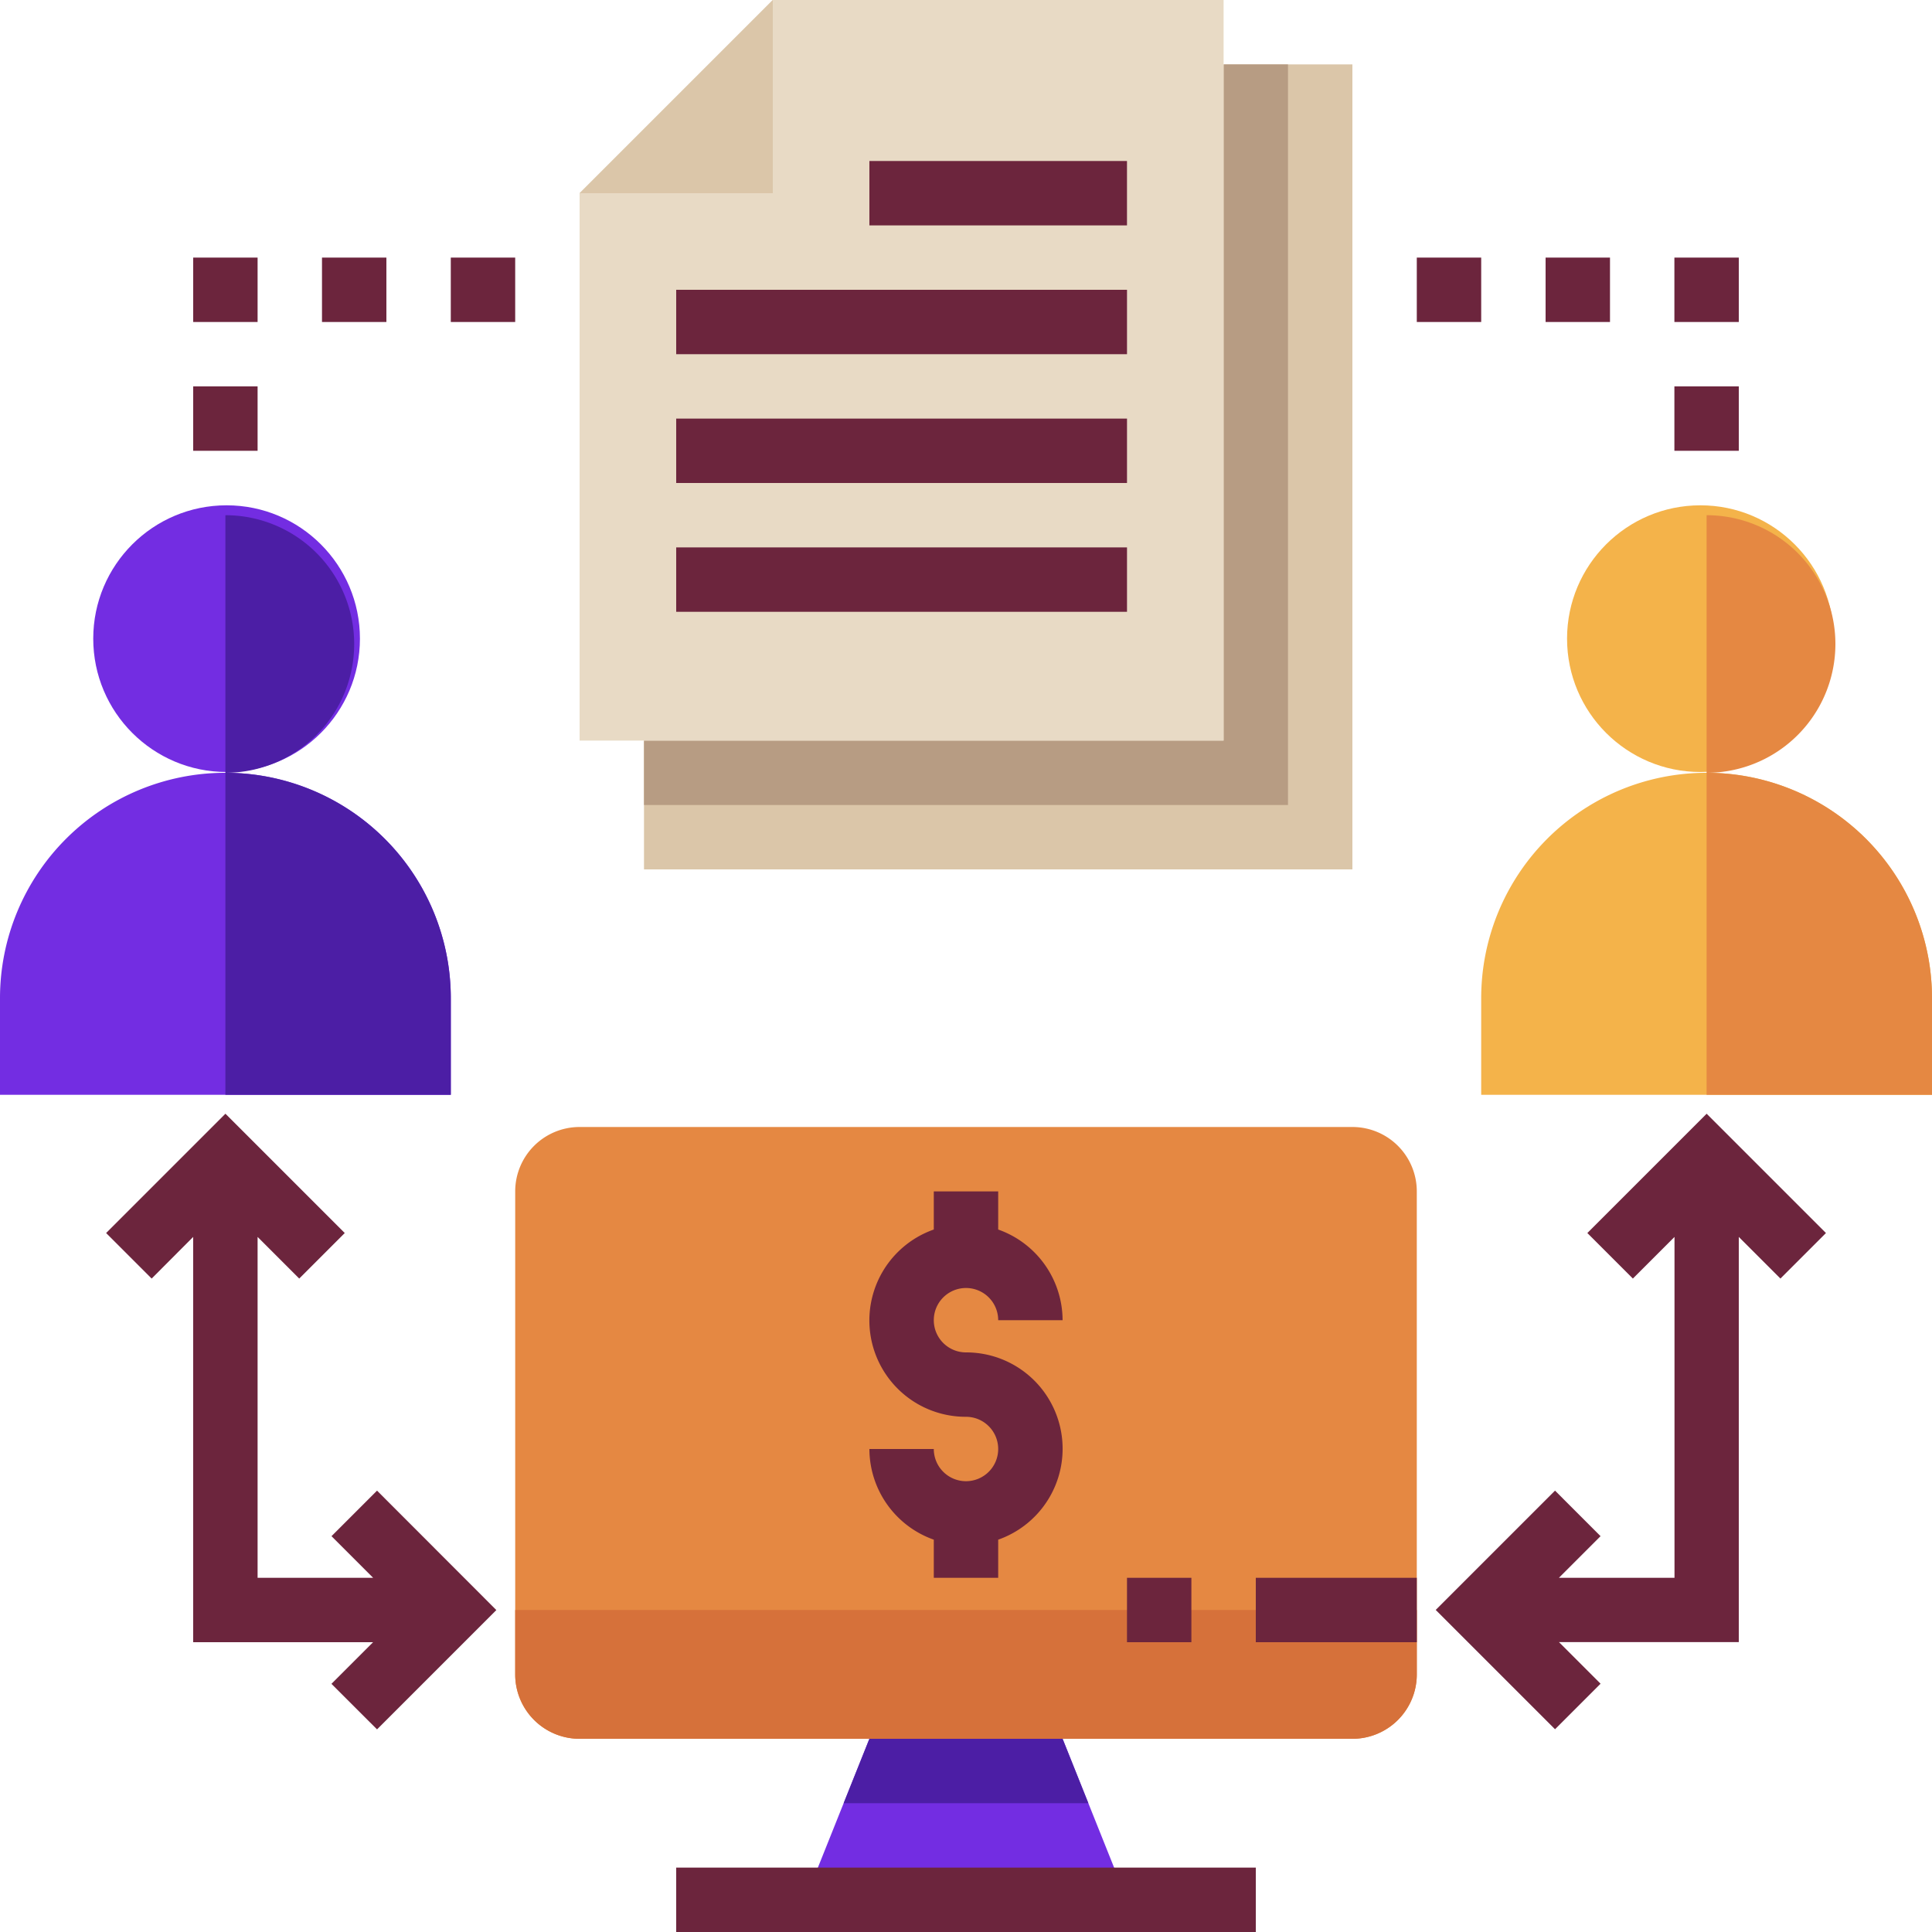 <svg xmlns="http://www.w3.org/2000/svg" width="137.643" height="137.643" viewBox="0 0 137.643 137.643"><defs><style>.a{fill:#f4b34a;}.b{fill:#dbc6a9;}.c{fill:#b79c83;}.d{fill:#e8dac5;}.e{fill:#732de2;}.f{fill:#e58842;}.g{fill:#d6713a;}.h{fill:#4c1ea5;}.i{fill:#6c253d;}</style></defs><g transform="translate(-2 -2)"><path class="a" d="M64.058,26A16.058,16.058,0,0,0,48,42.058v6.882H80.117V42.058A16.058,16.058,0,0,0,64.058,26Z" transform="translate(59.526 31.057)"/><path class="b" d="M72.469,4V61.351H22V52.175H63.293V4Z" transform="translate(25.881 2.588)"/><path class="c" d="M63.293,52.175V4h4.588V56.763H22V52.175Z" transform="translate(25.881 2.588)"/><path class="d" d="M65.881,6.588V54.763H20v-39L33.764,2H65.881Z" transform="translate(23.293)"/><path class="e" d="M45.352,56l4.588,11.47H27L31.588,56H45.352Z" transform="translate(32.351 69.879)"/><path class="b" d="M33.764,2V15.764H20Z" transform="translate(23.293)"/><path class="e" d="M18.058,26A16.058,16.058,0,0,0,2,42.058v6.882H34.117V42.058A16.058,16.058,0,0,0,18.058,26Z" transform="translate(0 31.057)"/><circle class="e" cx="9.5" cy="9.5" r="9.5" transform="translate(8.643 38)"/><path class="f" d="M77.645,80.587H22.588A4.587,4.587,0,0,1,18,76V41.588A4.587,4.587,0,0,1,22.588,37H77.645a4.587,4.587,0,0,1,4.588,4.588V76A4.587,4.587,0,0,1,77.645,80.587Z" transform="translate(20.705 45.292)"/><path class="g" d="M77.645,61.176H22.588A4.587,4.587,0,0,1,18,56.588V52H82.233v4.588A4.587,4.587,0,0,1,77.645,61.176Z" transform="translate(20.705 64.703)"/><circle class="a" cx="9.5" cy="9.5" r="9.5" transform="translate(113.643 38)"/><path class="h" d="M28.2,60.588H45.635L43.8,56H30.035Z" transform="translate(33.904 69.879)"/><path class="f" d="M64.176,27.176A9.177,9.177,0,0,0,55,18V36.352A9.177,9.177,0,0,0,64.176,27.176Z" transform="translate(68.585 20.705)"/><path class="f" d="M71.058,48.941V42.058A16.058,16.058,0,0,0,55,26V48.941Z" transform="translate(68.585 31.057)"/><path class="h" d="M18.176,27.176A9.177,9.177,0,0,0,9,18V36.352A9.177,9.177,0,0,0,18.176,27.176Z" transform="translate(9.058 20.705)"/><path class="h" d="M25.058,48.941V42.058A16.058,16.058,0,0,0,9,26V48.941Z" transform="translate(9.058 31.057)"/><g transform="translate(9.554 13.47)"><path class="i" d="M23,11H55.117v4.588H23Z" transform="translate(17.621 -1.824)"/><path class="i" d="M23,15H55.117v4.588H23Z" transform="translate(17.621 3.352)"/><path class="i" d="M23,19H55.117v4.588H23Z" transform="translate(17.621 8.529)"/><path class="i" d="M29,7H47.352v4.588H29Z" transform="translate(25.385 -7)"/><path class="i" d="M23,60H64.293v4.588H23Z" transform="translate(17.621 61.585)"/><path class="i" d="M54,14h4.588v4.588H54Z" transform="translate(57.736 2.058)"/><path class="i" d="M54,10h4.588v4.588H54Z" transform="translate(57.736 -3.118)"/><path class="i" d="M50,10h4.588v4.588H50Z" transform="translate(52.56 -3.118)"/><path class="i" d="M46,10h4.588v4.588H46Z" transform="translate(47.384 -3.118)"/><path class="i" d="M8,14h4.588v4.588H8Z" transform="translate(-1.79 2.058)"/><path class="i" d="M8,10h4.588v4.588H8Z" transform="translate(-1.79 -3.118)"/><path class="i" d="M12,10h4.588v4.588H12Z" transform="translate(3.386 -3.118)"/><path class="i" d="M16,10h4.588v4.588H16Z" transform="translate(8.562 -3.118)"/><path class="i" d="M74.392,45.09l-8.5-8.5-8.5,8.5,3.244,3.244,2.966-2.966V69.652H55.368l2.966-2.966L55.09,63.442l-8.5,8.5,8.5,8.5,3.244-3.244-2.966-2.966H68.182V45.368l2.966,2.966Z" transform="translate(48.142 31.286)"/><path class="i" d="M24.6,63.442l-3.244,3.244,2.966,2.966H16.091V45.368l2.966,2.966L22.3,45.09l-8.5-8.5-8.5,8.5,3.244,3.244L11.5,45.368V74.241H24.318l-2.966,2.966L24.6,80.451l8.5-8.5Z" transform="translate(-5.293 31.286)"/><path class="i" d="M35.882,50.47a2.294,2.294,0,1,1,2.294-2.294h4.588a6.873,6.873,0,0,0-4.588-6.46V39H33.588v2.716a6.865,6.865,0,0,0,2.294,13.342,2.294,2.294,0,1,1-2.294,2.294H29a6.873,6.873,0,0,0,4.588,6.46v2.716h4.588V63.812A6.865,6.865,0,0,0,35.882,50.47Z" transform="translate(25.385 34.41)"/><path class="i" d="M41,51H52.47v4.588H41Z" transform="translate(40.914 49.938)"/><path class="i" d="M37,51h4.588v4.588H37Z" transform="translate(35.737 49.938)"/></g></g></svg>